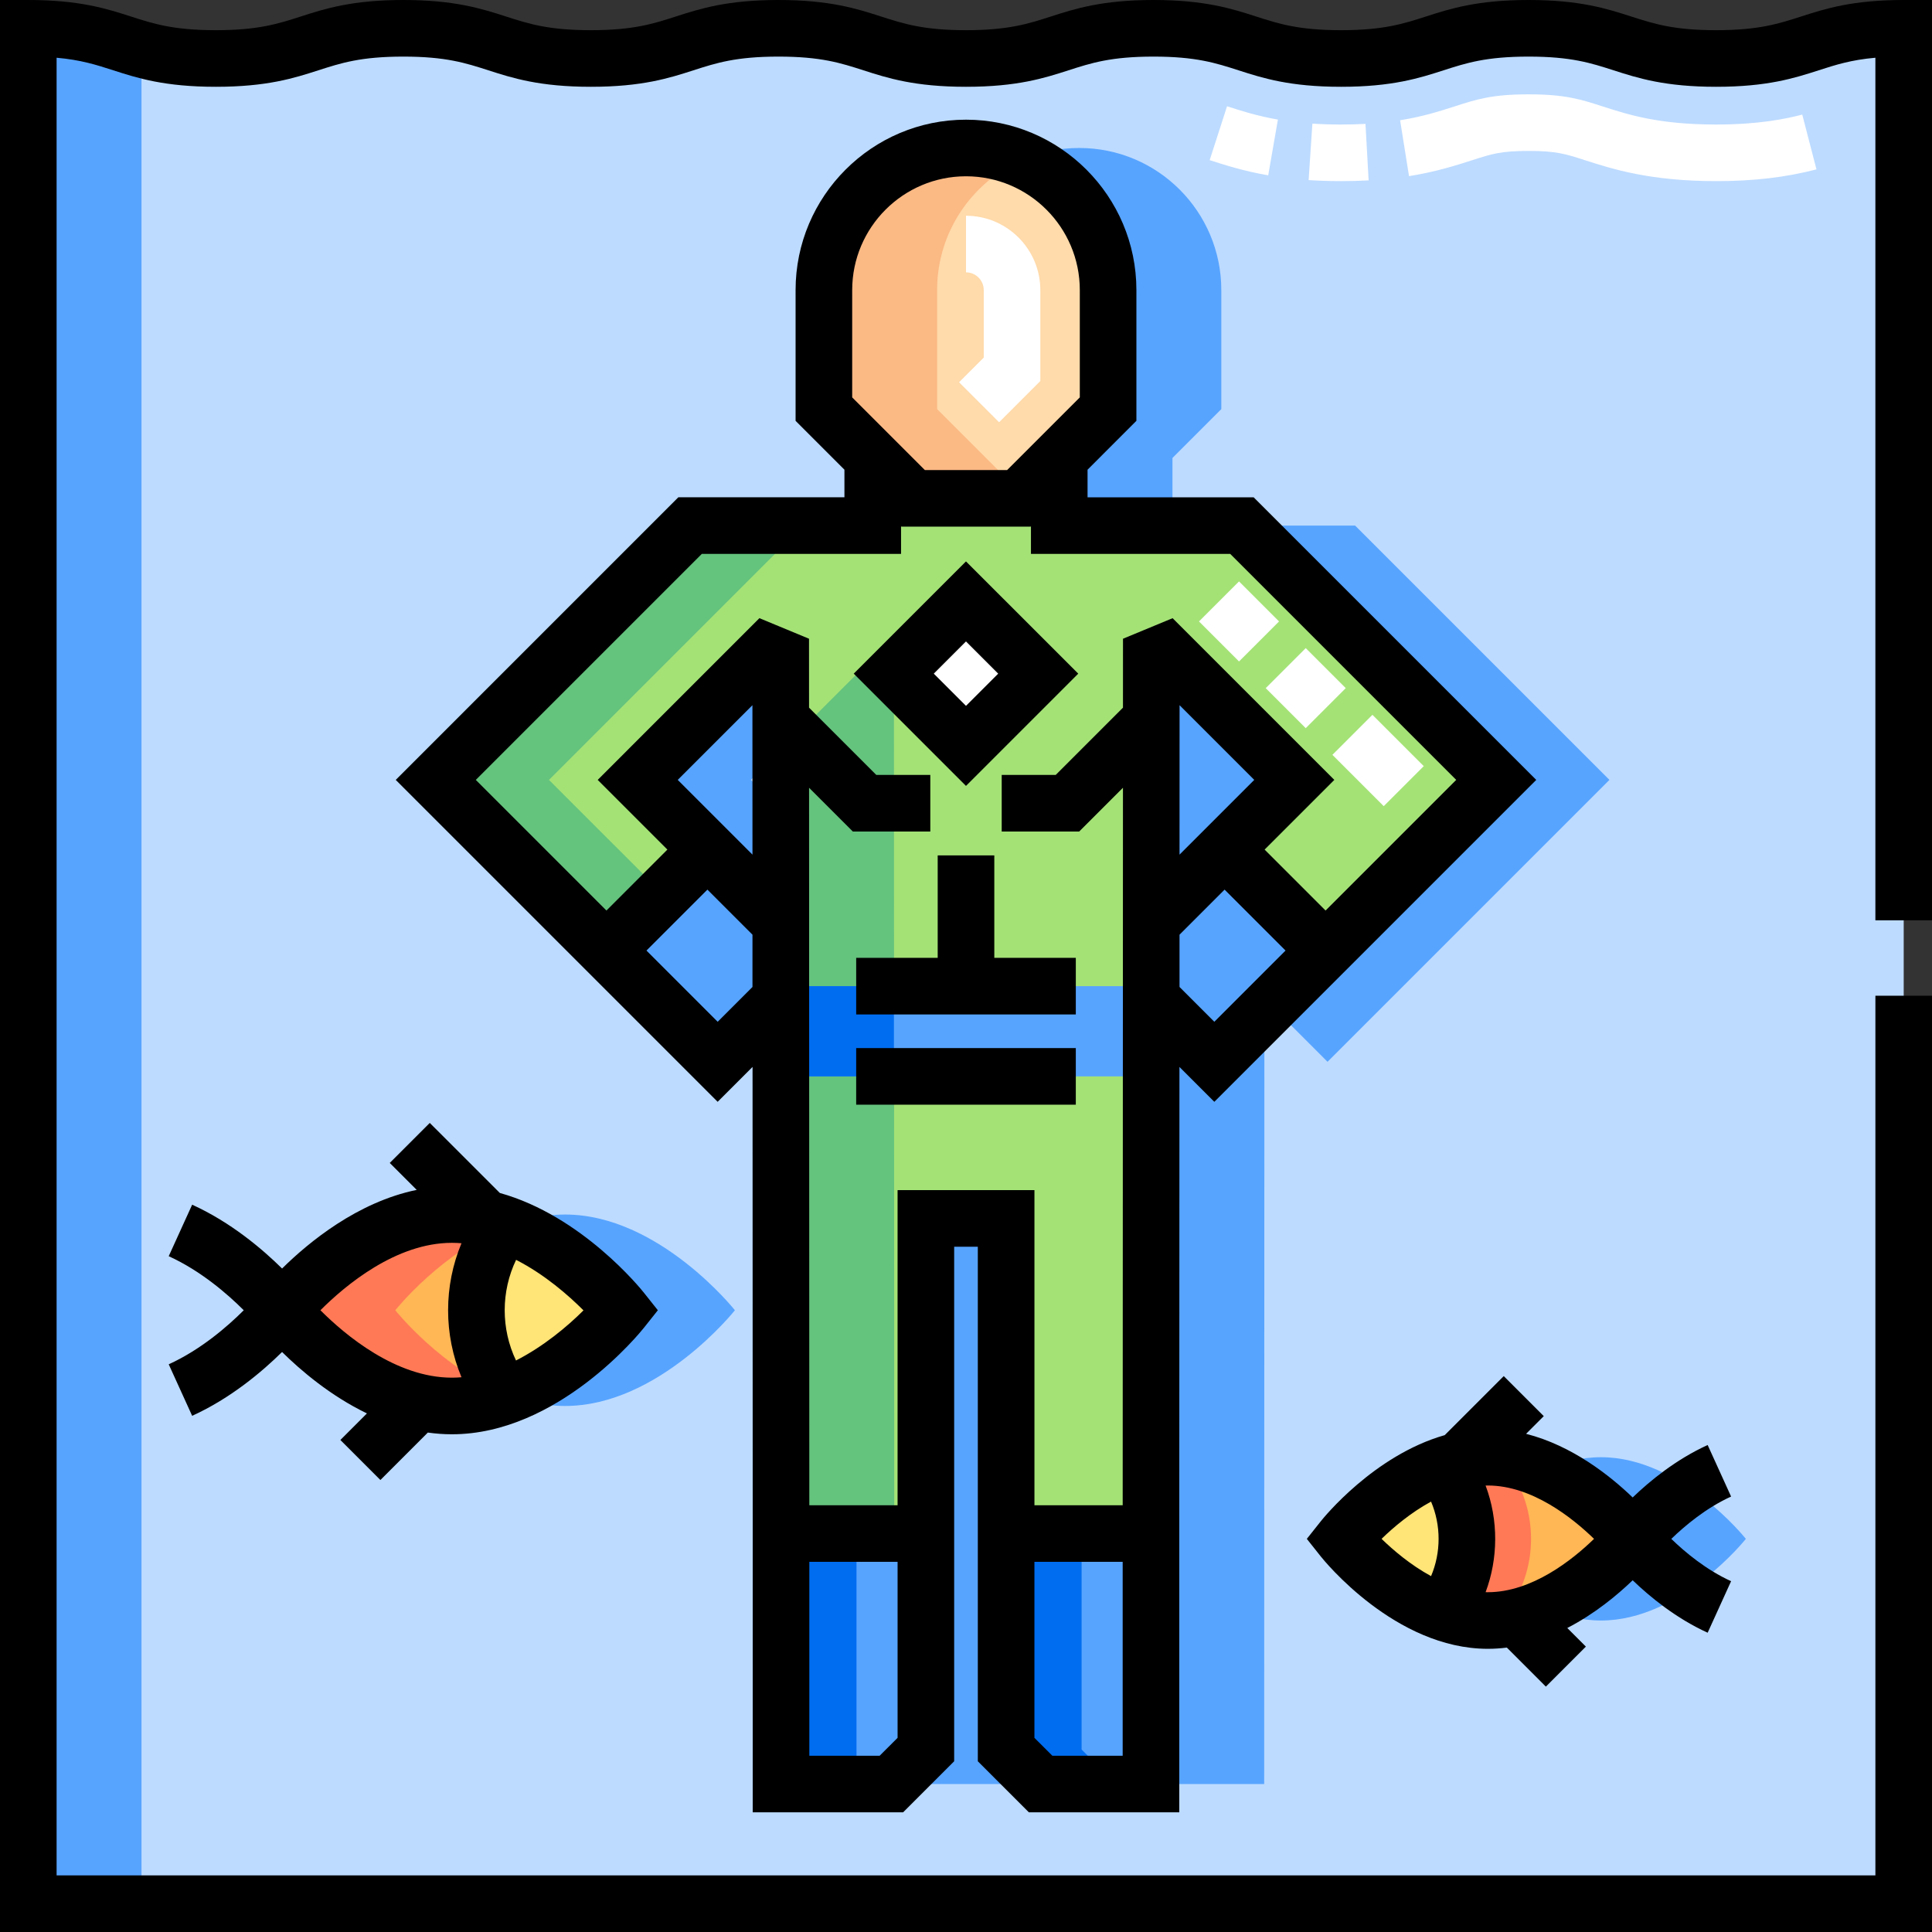 <svg height="512pt" viewBox="0 0 512 512" width="512pt" xmlns="http://www.w3.org/2000/svg"><rect x="0" y="0" width="512" height="512" fill="#333333" stroke="none"/><path d="m504.5 7.5c-24.852 0-24.852 8-49.703 8-24.855 0-24.855-8-49.707-8-24.848 0-24.848 8-49.699 8s-24.852-8-49.699-8-24.848 8-49.699 8c-24.848 0-24.848-8-49.695-8-24.852 0-24.852 8-49.699 8-24.852 0-24.852-8-49.699-8-24.852 0-24.852 8-49.699 8-24.848 0-24.848-8-49.699-8v497h497zm0 0" fill="#bddbff"/><path d="m194.758 347.23s-20.148 25.367-45 25.367c-24.855 0-45-25.367-45-25.367s20.145-25.367 45-25.367c24.852 0 45 25.367 45 25.367zm0 0" fill="#57a4ff"/><path d="m385.898 407.816s17.188 21.637 38.387 21.637c21.199 0 38.387-21.637 38.387-21.637s-17.188-21.641-38.387-21.641c-21.199 0-38.387 21.641-38.387 21.641zm0 0" fill="#57a4ff"/><path d="m359.121 139.289h-48.406v-17.926l12.945-12.945v-31.543c0-20.797-16.859-37.66-37.66-37.66s-37.66 16.859-37.66 37.66v31.543c5.098 5.098 8.957 8.957 12.945 12.949v17.922h-48.41l-67.391 67.391 45.227 45.227 26.758-26.758-18.469-18.469 34.012-34.012c1.875.777 2.012.836 3.887 1.609l.082 298.508h29.25c3.566-3.566 5.57-5.566 9.137-9.137v-140.758h10.633 10.633v140.758c3.566 3.566 5.57 5.57 9.137 9.137h29.25l.082-298.508c1.875-.773 2.016-.832 3.887-1.609l34.012 34.012-37.914 37.914v20.066l16.723 16.727 74.707-74.707zm0 0" fill="#57a4ff"/><path d="m7.5 7.5v497h30v-491.422c-8.465-2.352-14.223-5.578-30-5.578zm0 0" fill="#57a4ff"/><path d="m305.02 406.402h-38.387v-83.512h-10.633-10.633v83.512h-38.387l-.082-232.125c-1.875-.773-2.016-.832-3.887-1.609l-34.012 34.012 18.469 18.469-26.758 26.758-45.227-45.227 67.391-67.391h48.41v-17.922l10.703 10.699h28.023c4.137-4.137 7.461-7.461 10.699-10.699v17.922h48.41l67.391 67.391-45.227 45.227-26.758-26.758 18.469-18.469-34.008-34.012c-1.875.777-2.016.836-3.887 1.609zm0 0" fill="#a4e276"/><path d="m145.484 206.68 67.395-67.391h-30l-67.395 67.391 45.23 45.227 15-15zm0 0" fill="#64c37d"/><path d="m233.012 172.668-26.105 26.105.074 207.629h30l-.082-232.125c-1.875-.773-2.012-.832-3.887-1.609zm0 0" fill="#64c37d"/><path d="m293.66 76.875v31.543c-9.234 9.234-14.414 14.414-23.648 23.648h-28.023c-9.234-9.234-14.414-14.414-23.648-23.648v-31.543c0-20.797 16.859-37.66 37.66-37.66s37.66 16.859 37.66 37.66zm0 0" fill="#ffdaaa"/><g fill="#57a4ff"><path d="m305.086 244.594v20.07l16.723 16.723 29.48-29.48-26.758-26.758zm0 0"/><path d="m206.914 244.594v20.07l-16.723 16.723-29.477-29.48 26.758-26.758zm0 0"/><path d="m206.898 261.34h98.203v23.914h-98.203zm0 0"/><path d="m266.633 406.402v57.246c3.566 3.566 5.57 5.57 9.137 9.137h29.25v-66.383zm0 0"/><path d="m206.98 472.785h29.25c3.566-3.566 5.57-5.57 9.137-9.137v-57.246h-38.387zm0 0"/></g><path d="m164.758 347.23s-20.148 25.367-45 25.367c-24.855 0-45-25.367-45-25.367s20.145-25.367 45-25.367c24.852 0 45 25.367 45 25.367zm0 0" fill="#ffb655"/><path d="m248.34 108.418v-31.543c0-15.469 9.324-28.758 22.66-34.555-4.598-1.996-9.668-3.105-15-3.105-20.801 0-37.66 16.863-37.66 37.664v31.539c9.234 9.238 14.414 14.414 23.648 23.652h28.023c.336-.336.664-.664.988-.992-8.629-8.629-13.762-13.762-22.66-22.66zm0 0" fill="#fbb984"/><path d="m206.898 261.34h30v23.914h-30zm0 0" fill="#006df0"/><path d="m286.633 463.648v-57.246h-20v57.246c3.566 3.566 5.57 5.57 9.137 9.137h20c-3.566-3.566-5.57-5.57-9.137-9.137zm0 0" fill="#006df0"/><path d="m206.98 406.402h20v66.383h-20zm0 0" fill="#006df0"/><path d="m104.758 347.23s12.52-15.766 30-22.441c-4.695-1.789-9.742-2.926-15-2.926-24.855 0-45 25.367-45 25.367s20.145 25.367 45 25.367c5.258 0 10.305-1.137 15-2.93-17.48-6.672-30-22.438-30-22.438zm0 0" fill="#ff7956"/><path d="m164.758 347.23s-13.016-16.371-31.02-22.805c-4.703 6.383-7.484 14.266-7.484 22.805 0 8.535 2.781 16.422 7.484 22.805 18.004-6.434 31.02-22.805 31.02-22.805zm0 0" fill="#ffe477"/><path d="m355.898 407.816s17.188 21.637 38.387 21.637c21.199 0 38.387-21.637 38.387-21.637s-17.188-21.641-38.387-21.641c-21.199 0-38.387 21.641-38.387 21.641zm0 0" fill="#ffb655"/><path d="m372.898 407.816s11.098-13.965 26.461-19.457c4.008 5.449 6.383 12.172 6.383 19.457 0 7.281-2.375 14.008-6.383 19.453-15.363-5.492-26.461-19.453-26.461-19.453zm0 0" fill="#ff7956"/><path d="m355.898 407.816s11.098-13.965 26.461-19.457c4.008 5.449 6.383 12.172 6.383 19.457 0 7.281-2.375 14.008-6.383 19.453-15.363-5.492-26.461-19.453-26.461-19.453zm0 0" fill="#ffe477"/><path d="m236.852 178.523 19.141-19.141 19.145 19.141-19.145 19.145zm0 0" fill="#fff"/><path d="m454.797 48c-17.535 0-27.523-3.215-34.816-5.562-5.195-1.672-7.566-2.438-14.891-2.438-7.324 0-9.695.766-14.891 2.438-4.293 1.379-9.629 3.098-16.793 4.242l-2.363-14.812c6.027-.965 10.363-2.359 14.559-3.707 5.699-1.836 9.812-3.16 19.488-3.16 9.68 0 13.793 1.324 19.488 3.156 7.051 2.273 15.039 4.844 30.219 4.844 11.352 0 18.461-1.504 22.82-2.633l3.766 14.52c-8.191 2.125-16.641 3.113-26.586 3.113zm-99.406 0c-2.969 0-5.859-.094-8.59-.273l.996-14.965c2.398.156 4.953.238 7.594.238 2.234 0 4.414-.059 6.48-.172l.832 14.977c-2.344.129-4.805.195-7.312.195zm-19.301-1.535c-6.52-1.133-11.504-2.738-15.512-4.027l4.602-14.277c3.93 1.266 7.992 2.574 13.48 3.527zm0 0" fill="#fff"/><path d="m264.77 111.906-10.609-10.605 6.539-6.535v-17.891c0-2.59-2.105-4.699-4.699-4.699v-15c10.863 0 19.699 8.84 19.699 19.699v24.102zm0 0" fill="#fff"/><path d="m366.703 213.641-13.602-13.598 10.605-10.609 13.602 13.602zm-20.672-20.668-10.605-10.609 10.605-10.605 10.605 10.605zm-17.676-17.68-10.609-10.605 10.609-10.609 10.605 10.609zm0 0" fill="#fff"/><path d="m512 243.883v-243.883h-7.5c-13.605 0-20.801 2.316-27.148 4.359-6.07 1.953-11.309 3.641-22.559 3.641-11.246 0-16.488-1.688-22.555-3.641-6.348-2.043-13.547-4.359-27.148-4.359-13.605 0-20.801 2.316-27.148 4.359-6.066 1.953-11.305 3.641-22.551 3.641s-16.484-1.688-22.551-3.641c-6.352-2.043-13.547-4.359-27.148-4.359-13.602 0-20.801 2.316-27.148 4.359-6.066 1.953-11.305 3.641-22.551 3.641-11.246 0-16.484-1.688-22.551-3.641-6.348-2.043-13.543-4.359-27.145-4.359-13.605 0-20.801 2.316-27.148 4.359-6.066 1.953-11.305 3.641-22.551 3.641-11.25 0-16.488-1.688-22.551-3.641-6.352-2.043-13.547-4.359-27.148-4.359-13.602 0-20.801 2.316-27.148 4.359-6.066 1.953-11.305 3.641-22.551 3.641-11.246 0-16.484-1.688-22.551-3.641-6.352-2.043-13.547-4.359-27.148-4.359h-7.5v512h512v-248.117h-15v233.117h-482v-481.699c6.453.57 10.52 1.879 15.051 3.34 6.348 2.043 13.547 4.359 27.148 4.359 13.602 0 20.797-2.316 27.148-4.359 6.062-1.953 11.305-3.641 22.551-3.641 11.246 0 16.484 1.688 22.551 3.641 6.348 2.043 13.543 4.359 27.148 4.359 13.602 0 20.797-2.316 27.145-4.359 6.066-1.953 11.305-3.641 22.555-3.641 11.246 0 16.484 1.688 22.547 3.641 6.352 2.043 13.547 4.359 27.148 4.359 13.602 0 20.797-2.316 27.148-4.359 6.062-1.953 11.301-3.641 22.551-3.641 11.246 0 16.484 1.688 22.551 3.641 6.352 2.043 13.547 4.359 27.148 4.359s20.797-2.316 27.145-4.359c6.066-1.953 11.305-3.641 22.555-3.641 11.246 0 16.484 1.688 22.551 3.641 6.352 2.043 13.547 4.359 27.152 4.359s20.801-2.316 27.152-4.359c4.527-1.461 8.598-2.77 15.051-3.34v228.582zm0 0"/><path d="m226.898 277.754h58.203v15h-58.203zm0 0"/><path d="m285.102 253.84h-21.602v-27.152h-15v27.152h-21.602v15h58.203zm0 0"/><path d="m259.133 466.758 13.531 13.527h39.855c0-94.086-.008-50.246.043-197.535l9.246 9.242c52.102-52.102 85.07-85.07 85.312-85.312l-74.891-74.891h-44.016v-7.316l12.945-12.949v-34.648c0-24.902-20.258-45.16-45.16-45.16s-45.16 20.258-45.16 45.16v34.648l12.945 12.949v7.312h-44.016l-74.891 74.895c.191.191 19.164 19.16 85.312 85.312l9.246-9.246c.051 147.262.043 103.445.043 197.539h39.855l13.531-13.531v-136.363h6.266zm38.387-1.473h-18.641l-4.746-4.742v-46.641h23.387zm15.066-238.797.012-39.602 19.793 19.793c-26.66 26.66-15.062 15.066-19.805 19.809zm0 35.07v-13.855l11.945-11.945 16.148 16.148-18.871 18.875zm-86.746-184.684c0-16.629 13.527-30.16 30.16-30.16s30.16 13.531 30.16 30.16v28.438l-15.766 15.766-3.492 3.488h-21.805l-19.258-19.254zm-26.426 184.684-9.223 9.223-18.871-18.875 16.148-16.148 11.945 11.945zm-19.809-54.879 19.797-19.793.012 39.602c-4.641-4.645 7.656 7.656-19.809-19.809zm58.262 253.863-4.746 4.742h-18.641v-51.383h23.387zm0-145.152v83.512h-23.391l-.066-190.141 11.598 11.598h20.531v-15h-14.32l-17.816-17.82-.008-18.27-13.145-5.449-42.855 42.859 18.469 18.469-16.152 16.152-34.621-34.621 59.891-59.891h52.805v-7.316l.098.094h34.234l.094-.094v7.316h52.805l59.891 59.891-34.621 34.621-16.152-16.152 18.473-18.469-42.859-42.855-13.145 5.445-.008 18.27-17.816 17.82h-14.32v15h20.535l11.598-11.598-.07 190.141h-23.387v-83.512zm0 0"/><path d="m100.809 392.219 12.574-12.578c2.082.297 4.211.457 6.375.457 28.148 0 49.957-27.051 50.871-28.203l3.707-4.664-3.707-4.664c-.77-.973-16.402-20.367-38.168-26.418l-18.566-18.562-10.605 10.605 7.141 7.141c-15.699 3.234-28.602 13.844-35.676 20.836-5.215-5.145-13.574-12.254-23.832-16.914l-6.211 13.652c8.523 3.875 15.629 10.07 19.883 14.324-4.258 4.254-11.359 10.449-19.883 14.324l6.211 13.652c10.258-4.664 18.617-11.77 23.828-16.914 4.973 4.91 12.816 11.609 22.488 16.277l-7.035 7.039zm35.938-31.676c-4-8.379-3.996-18.285.023-26.668 7.609 3.883 13.945 9.465 17.859 13.387-4.27 4.27-10.602 9.57-17.883 13.281zm-16.988-31.18c.852 0 1.703.035 2.543.109-4.73 11.277-4.738 24.219 0 35.512-.848.074-1.695.113-2.547.113-14.82 0-28.246-11.27-34.84-17.867 6.602-6.602 20.023-17.867 34.844-17.867zm0 0"/><path d="m452.547 382.945c-8.395 3.816-15.324 9.52-19.871 13.898-5.965-5.742-16.035-13.754-28.25-16.863l4.688-4.688-10.605-10.609-15.641 15.641c-18.773 5.359-32.18 21.988-32.844 22.828l-3.703 4.664 3.703 4.664c.793 1 19.723 24.473 44.262 24.473 1.707 0 3.391-.113 5.043-.324l10.34 10.344 10.605-10.605-4.926-4.93c7.273-3.754 13.258-8.734 17.328-12.648 4.547 4.375 11.477 10.078 19.871 13.898l6.211-13.656c-6.621-3.008-12.227-7.703-15.844-11.211 3.629-3.512 9.25-8.223 15.844-11.219zm-73.301 14.992c2.66 6.27 2.664 13.484 0 19.754-5.414-2.941-10-6.852-13.117-9.879 3.117-3.027 7.703-6.934 13.117-9.875zm15.039 24.016c-.195 0-.391 0-.586-.008 3.328-8.879 3.453-19.043 0-28.262.195-.008.391-.008.586-.008 11.699 0 22.418 8.57 28.152 14.141-5.738 5.57-16.457 14.137-28.152 14.137zm0 0"/><path d="m285.746 178.523-29.75-29.746-29.75 29.746 29.75 29.75zm-29.75-8.535 8.535 8.535-8.535 8.535-8.535-8.535zm0 0"/></svg>